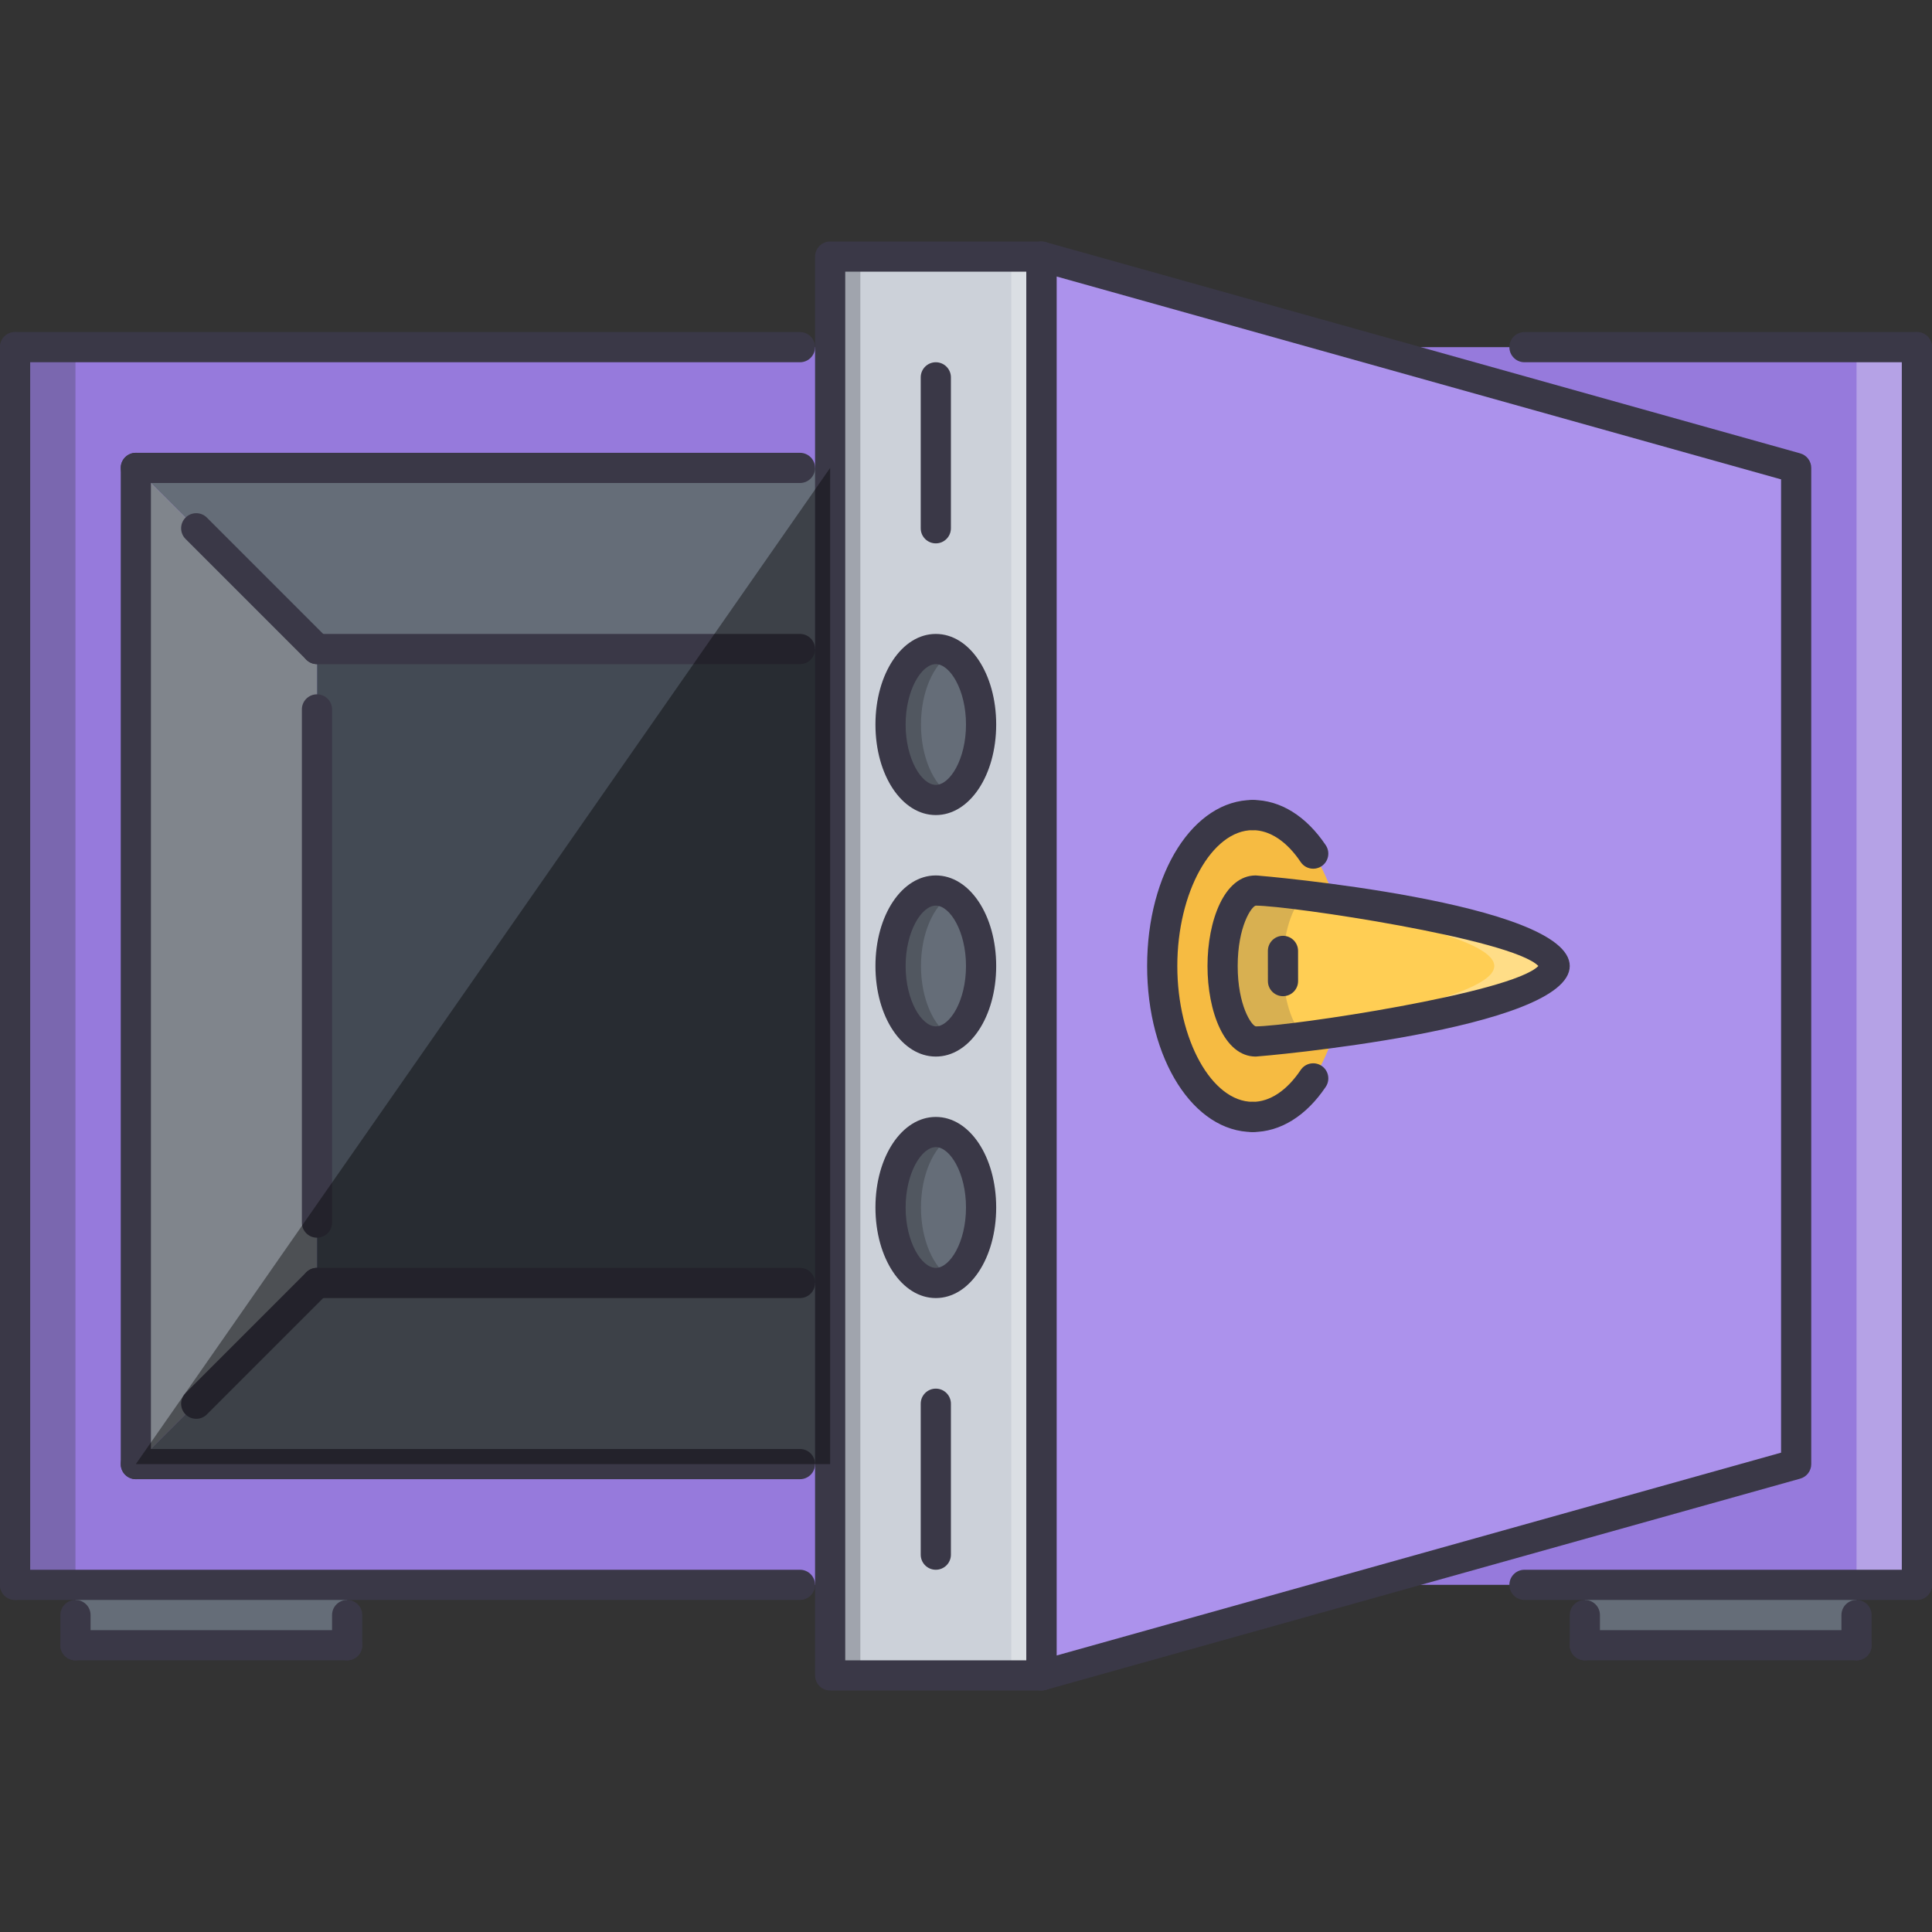 <?xml version="1.0" encoding="iso-8859-1"?>
<!-- Generator: Adobe Illustrator 19.0.0, SVG Export Plug-In . SVG Version: 6.00 Build 0)  -->
<svg version="1.1" id="Capa_1" xmlns="http://www.w3.org/2000/svg" xmlns:xlink="http://www.w3.org/1999/xlink" x="0px" y="0px"
	 viewBox="0 0 511.47 511.47" style="enable-background:new 0 0 511.47 511.47;" xml:space="preserve">
<rect x="0" y="0" width="511.47" height="511.47" fill="#333333" stroke="none"/>
<g>
	<rect x="19.979" y="419.565" style="fill:#656D78;" width="71.926" height="15.983"/>
	<rect x="419.565" y="419.565" style="fill:#656D78;" width="71.926" height="15.983"/>
</g>
<rect x="3.996" y="91.905" style="fill:#967ADC;" width="503.48" height="327.66"/>
<rect x="83.915" y="171.825" style="fill:#434A54;" width="135.86" height="167.83"/>
<g>
	<polygon style="fill:#656D78;" points="219.772,171.822 83.913,171.822 35.963,123.872 219.772,123.872 	"/>
	<polygon style="fill:#656D78;" points="219.772,339.648 83.913,339.648 35.963,387.599 219.772,387.599 	"/>
</g>
<polygon style="fill:#80858C;" points="83.913,339.648 35.963,387.599 35.963,123.872 83.913,171.822 "/>
<polygon style="fill:#AC92EC;" points="475.507,123.872 275.714,67.93 275.714,443.541 475.507,387.599 "/>
<path style="fill:#F6BB42;" d="M355.631,255.735c0,22.071-10.738,39.958-23.975,39.958s-23.975-17.887-23.975-39.958
	s10.739-39.958,23.976-39.958S355.631,233.665,355.631,255.735z"/>
<rect x="219.775" y="67.925" style="fill:#CCD1D9;" width="55.942" height="375.61"/>
<path style="fill:#FFCE54;" d="M411.574,255.735c0,11.012-74.259,19.979-79.121,19.979c-4.847,0-8.788-8.967-8.788-19.979
	c0-11.036,3.941-19.979,8.788-19.979C337.315,235.756,411.574,244.7,411.574,255.735z"/>
<g style="opacity:0.2;">
	<path style="fill:#3A3847;" d="M339.648,255.735c0-8.511,2.357-15.73,5.65-18.61c-6.782-0.874-11.722-1.369-12.846-1.369
		c-4.847,0-8.788,8.943-8.788,19.979c0,11.012,3.941,19.979,8.788,19.979c1.124,0,6.063-0.499,12.846-1.373
		C342.006,271.462,339.648,264.234,339.648,255.735z"/>
</g>
<g style="opacity:0.3;">
	<path style="fill:#FFFFFF;" d="M332.453,235.756c-1.108,0-2.162,0.519-3.138,1.369c22.516,2.903,66.275,10.13,66.275,18.61
		c0,8.467-43.76,15.703-66.275,18.606c0.976,0.858,2.029,1.373,3.138,1.373c4.862,0,79.121-8.967,79.121-19.979
		C411.574,244.7,337.315,235.756,332.453,235.756z"/>
</g>
<path style="fill:#656D78;" d="M259.731,191.801c0,11.04-5.354,19.987-11.956,19.987s-11.949-8.948-11.949-19.987
	c0-11.035,5.347-19.983,11.949-19.983S259.731,180.766,259.731,191.801z"/>
<g style="opacity:0.2;">
	<path d="M243.818,191.801c0-8.678,3.324-15.995,7.953-18.754c-1.256-0.749-2.591-1.229-3.996-1.229
		c-6.603,0-11.949,8.948-11.949,19.983c0,11.04,5.347,19.987,11.949,19.987c1.404,0,2.739-0.48,3.996-1.229
		C247.142,207.8,243.818,200.484,243.818,191.801z"/>
</g>
<path style="fill:#656D78;" d="M259.731,255.732c0,11.04-5.354,19.991-11.956,19.991s-11.949-8.951-11.949-19.991
	c0-11.036,5.347-19.983,11.949-19.983S259.731,244.696,259.731,255.732z"/>
<g style="opacity:0.2;">
	<path d="M243.818,255.735c0-8.678,3.324-15.995,7.953-18.754c-1.256-0.749-2.591-1.229-3.996-1.229
		c-6.603,0-11.949,8.947-11.949,19.983c0,11.043,5.347,19.987,11.949,19.987c1.404,0,2.739-0.476,3.996-1.225
		C247.142,271.734,243.818,264.422,243.818,255.735z"/>
</g>
<path style="fill:#656D78;" d="M259.731,319.662c0,11.043-5.354,19.986-11.956,19.986s-11.949-8.943-11.949-19.986
	c0-11.035,5.347-19.979,11.949-19.979S259.731,308.627,259.731,319.662z"/>
<g style="opacity:0.2;">
	<path d="M243.818,319.67c0-8.679,3.324-15.999,7.953-18.754c-1.256-0.75-2.591-1.233-3.996-1.233
		c-6.603,0-11.949,8.952-11.949,19.987s5.347,19.986,11.949,19.986c1.404,0,2.739-0.483,3.996-1.232
		C247.142,335.669,243.818,328.347,243.818,319.67z"/>
</g>
<g style="opacity:0.3;">
	<rect x="491.495" y="91.905" style="fill:#FFFFFF;" width="15.984" height="327.66"/>
</g>
<g style="opacity:0.3;">
	<rect x="3.996" y="91.905" style="fill:#3A3847;" width="15.983" height="327.66"/>
</g>
<g style="opacity:0.3;">
	<rect x="267.725" y="67.925" style="fill:#FFFFFF;" width="7.991" height="375.61"/>
</g>
<g style="opacity:0.3;">
	<rect x="219.775" y="67.925" style="fill:#3A3847;" width="7.992" height="375.61"/>
</g>
<g>
	<path style="fill:#3A3847;" d="M275.714,447.537h-55.942c-2.208,0-3.996-1.787-3.996-3.996V67.93c0-2.208,1.788-3.996,3.996-3.996
		h55.942c2.209,0,3.996,1.787,3.996,3.996v375.611C279.711,445.75,277.923,447.537,275.714,447.537z M223.768,439.546h47.95V71.925
		h-47.95V439.546z"/>
	<path style="fill:#3A3847;" d="M247.744,279.711c-8.96,0-15.983-10.528-15.983-23.975c0-13.443,7.023-23.975,15.983-23.975
		c8.959,0,15.983,10.532,15.983,23.975C263.727,269.182,256.703,279.711,247.744,279.711z M247.744,239.752
		c-3.77,0-7.992,6.836-7.992,15.983s4.223,15.983,7.992,15.983s7.991-6.836,7.991-15.983S251.513,239.752,247.744,239.752z"/>
	<path style="fill:#3A3847;" d="M247.744,343.644c-8.96,0-15.983-10.535-15.983-23.982c0-13.439,7.023-23.968,15.983-23.968
		c8.959,0,15.983,10.528,15.983,23.968C263.727,333.109,256.703,343.644,247.744,343.644z M247.744,303.686
		c-3.77,0-7.992,6.837-7.992,15.976c0,9.154,4.223,15.991,7.992,15.991s7.991-6.837,7.991-15.991
		C255.735,310.523,251.513,303.686,247.744,303.686z"/>
	<path style="fill:#3A3847;" d="M247.744,215.777c-8.96,0-15.983-10.532-15.983-23.976c0-13.443,7.023-23.975,15.983-23.975
		c8.959,0,15.983,10.532,15.983,23.975C263.727,205.245,256.703,215.777,247.744,215.777z M247.744,175.818
		c-3.77,0-7.992,6.837-7.992,15.983c0,9.147,4.223,15.983,7.992,15.983s7.991-6.836,7.991-15.983
		C255.735,182.655,251.513,175.818,247.744,175.818z"/>
	<path style="fill:#3A3847;" d="M275.714,447.537c-0.858,0-1.709-0.281-2.411-0.812c-0.999-0.757-1.585-1.936-1.585-3.185V67.93
		c0-1.249,0.586-2.427,1.585-3.184c0.998-0.753,2.302-1.003,3.488-0.664l199.793,55.942c1.725,0.484,2.919,2.057,2.919,3.848V387.6
		c0,1.795-1.194,3.363-2.919,3.848l-199.793,55.941C276.44,447.49,276.074,447.537,275.714,447.537z M279.711,73.198v365.075
		l191.802-53.702V126.904L279.711,73.198z"/>
	<path style="fill:#3A3847;" d="M211.781,95.901H3.996C1.788,95.901,0,94.114,0,91.905c0-2.208,1.788-3.996,3.996-3.996h207.785
		c2.208,0,3.996,1.788,3.996,3.996C215.777,94.114,213.989,95.901,211.781,95.901z"/>
	<path style="fill:#3A3847;" d="M211.781,423.562H3.996c-2.208,0-3.996-1.787-3.996-3.996s1.788-3.996,3.996-3.996h207.785
		c2.208,0,3.996,1.787,3.996,3.996S213.989,423.562,211.781,423.562z"/>
	<path style="fill:#3A3847;" d="M3.996,423.562c-2.208,0-3.996-1.787-3.996-3.996V91.905c0-2.208,1.788-3.996,3.996-3.996
		c2.209,0,3.996,1.788,3.996,3.996v327.661C7.992,421.775,6.205,423.562,3.996,423.562z"/>
	<path style="fill:#3A3847;" d="M507.475,95.901H403.583c-2.209,0-3.996-1.787-3.996-3.996c0-2.208,1.787-3.996,3.996-3.996h103.892
		c2.208,0,3.995,1.788,3.995,3.996C511.47,94.114,509.683,95.901,507.475,95.901z"/>
	<path style="fill:#3A3847;" d="M507.475,423.562c-2.209,0-3.996-1.787-3.996-3.996V91.905c0-2.208,1.787-3.996,3.996-3.996
		c2.208,0,3.995,1.788,3.995,3.996v327.661C511.47,421.775,509.683,423.562,507.475,423.562z"/>
	<path style="fill:#3A3847;" d="M507.475,423.562H403.583c-2.209,0-3.996-1.787-3.996-3.996s1.787-3.996,3.996-3.996h103.892
		c2.208,0,3.995,1.787,3.995,3.996S509.683,423.562,507.475,423.562z"/>
	<path style="fill:#3A3847;" d="M211.781,391.595H35.963c-2.208,0-3.996-1.788-3.996-3.996c0-2.209,1.787-3.996,3.996-3.996h175.818
		c2.208,0,3.996,1.787,3.996,3.996C215.777,389.807,213.989,391.595,211.781,391.595z"/>
	<path style="fill:#3A3847;" d="M35.963,391.595c-2.208,0-3.996-1.788-3.996-3.996V123.872c0-2.208,1.787-3.996,3.996-3.996
		s3.996,1.787,3.996,3.996V387.6C39.959,389.807,38.172,391.595,35.963,391.595z"/>
	<path style="fill:#3A3847;" d="M211.781,127.868H35.963c-2.208,0-3.996-1.787-3.996-3.996c0-2.208,1.787-3.996,3.996-3.996h175.818
		c2.208,0,3.996,1.787,3.996,3.996C215.777,126.081,213.989,127.868,211.781,127.868z"/>
	<path style="fill:#3A3847;" d="M331.649,299.69c-15.68,0-27.963-19.309-27.963-43.955s12.283-43.955,27.963-43.955
		c2.209,0,3.996,1.787,3.996,3.996c0,2.208-1.787,3.996-3.996,3.996c-10.825,0-19.972,16.467-19.972,35.963
		s9.146,35.962,19.972,35.962c2.209,0,3.996,1.788,3.996,3.996C335.645,297.903,333.858,299.69,331.649,299.69z"/>
	<path style="fill:#3A3847;" d="M332.453,279.711c-8.39,0-12.784-12.058-12.784-23.975c0-11.914,4.395-23.975,12.784-23.975
		c0.827,0,83.117,7.082,83.117,23.975C415.57,272.632,333.28,279.711,332.453,279.711z M332.453,239.752
		c-1.108,0.164-4.792,5.471-4.792,15.983c0,10.473,3.676,15.804,4.8,15.983c8.905-0.008,67.805-8.779,74.798-15.987
		C400.281,248.528,341.35,239.756,332.453,239.752z"/>
	<path style="fill:#3A3847;" d="M347.656,229.981c-1.288,0-2.552-0.621-3.325-1.775c-3.637-5.436-8.14-8.433-12.682-8.433
		c-2.209,0-3.996-1.787-3.996-3.996s1.787-3.996,3.996-3.996c7.297,0,14.157,4.253,19.331,11.983
		c1.226,1.834,0.733,4.316-1.101,5.542C349.193,229.762,348.421,229.981,347.656,229.981z"/>
	<path style="fill:#3A3847;" d="M331.649,299.69c-2.209,0-3.996-1.787-3.996-3.996c0-2.208,1.787-3.996,3.996-3.996
		c4.542,0,9.045-2.997,12.682-8.429c1.233-1.842,3.707-2.325,5.549-1.1c1.834,1.225,2.326,3.707,1.101,5.541
		C345.806,295.437,338.946,299.69,331.649,299.69z"/>
	<path style="fill:#3A3847;" d="M339.656,263.727c-2.208,0-3.995-1.787-3.995-3.992l-0.008-7.991c0-2.209,1.787-3.996,3.987-4
		c0.008,0,0.008,0,0.008,0c2.209,0,3.996,1.787,3.996,3.992l0.008,7.991C343.652,261.936,341.865,263.723,339.656,263.727
		L339.656,263.727z"/>
	<path style="fill:#3A3847;" d="M19.979,439.546c-2.208,0-3.996-1.788-3.996-3.996v-7.992c0-2.208,1.788-3.995,3.996-3.995
		c2.209,0,3.996,1.787,3.996,3.995v7.992C23.975,437.757,22.188,439.546,19.979,439.546z"/>
	<path style="fill:#3A3847;" d="M91.905,439.546H19.979c-2.208,0-3.996-1.788-3.996-3.996c0-2.209,1.788-3.996,3.996-3.996h71.926
		c2.208,0,3.996,1.787,3.996,3.996C95.901,437.757,94.113,439.546,91.905,439.546z"/>
	<path style="fill:#3A3847;" d="M91.905,439.546c-2.209,0-3.996-1.788-3.996-3.996v-7.992c0-2.208,1.787-3.995,3.996-3.995
		c2.208,0,3.996,1.787,3.996,3.995v7.992C95.901,437.757,94.113,439.546,91.905,439.546z"/>
	<path style="fill:#3A3847;" d="M419.565,439.546c-2.208,0-3.995-1.788-3.995-3.996v-7.992c0-2.208,1.787-3.995,3.995-3.995
		c2.209,0,3.996,1.787,3.996,3.995v7.992C423.561,437.757,421.774,439.546,419.565,439.546z"/>
	<path style="fill:#3A3847;" d="M491.491,439.546h-71.926c-2.208,0-3.995-1.788-3.995-3.996c0-2.209,1.787-3.996,3.995-3.996h71.926
		c2.209,0,3.996,1.787,3.996,3.996C495.487,437.757,493.7,439.546,491.491,439.546z"/>
	<path style="fill:#3A3847;" d="M491.491,439.546c-2.208,0-3.996-1.788-3.996-3.996v-7.992c0-2.208,1.788-3.995,3.996-3.995
		c2.209,0,3.996,1.787,3.996,3.995v7.992C495.487,437.757,493.7,439.546,491.491,439.546z"/>
	<path style="fill:#3A3847;" d="M51.946,375.611c-1.022,0-2.044-0.39-2.825-1.17c-1.561-1.562-1.561-4.09,0-5.65l31.967-31.967
		c1.562-1.562,4.09-1.562,5.65,0c1.562,1.561,1.562,4.089,0,5.65l-31.967,31.967C53.991,375.221,52.968,375.611,51.946,375.611z"/>
	<path style="fill:#3A3847;" d="M83.913,175.818c-1.022,0-2.044-0.39-2.825-1.17l-31.967-31.967c-1.561-1.561-1.561-4.089,0-5.65
		c1.561-1.561,4.09-1.561,5.65,0l31.967,31.967c1.562,1.561,1.562,4.089,0,5.65C85.958,175.428,84.935,175.818,83.913,175.818z"/>
	<path style="fill:#3A3847;" d="M211.781,175.818H83.913c-2.208,0-3.996-1.787-3.996-3.996s1.788-3.996,3.996-3.996h127.868
		c2.208,0,3.996,1.787,3.996,3.996S213.989,175.818,211.781,175.818z"/>
	<path style="fill:#3A3847;" d="M211.781,343.644H83.913c-2.208,0-3.996-1.787-3.996-3.996c0-2.208,1.788-3.995,3.996-3.995h127.868
		c2.208,0,3.996,1.787,3.996,3.995C215.777,341.857,213.989,343.644,211.781,343.644z"/>
	<path style="fill:#3A3847;" d="M83.913,327.661c-2.208,0-3.996-1.787-3.996-3.995v-135.86c0-2.208,1.788-3.996,3.996-3.996
		c2.209,0,3.996,1.787,3.996,3.996v135.86C87.909,325.874,86.122,327.661,83.913,327.661z"/>
	<path style="fill:#3A3847;" d="M247.744,143.851c-2.209,0-3.996-1.787-3.996-3.996V99.897c0-2.209,1.787-3.996,3.996-3.996
		c2.208,0,3.996,1.787,3.996,3.996v39.958C251.739,142.064,249.952,143.851,247.744,143.851z"/>
	<path style="fill:#3A3847;" d="M247.744,415.57c-2.209,0-3.996-1.787-3.996-3.996v-39.958c0-2.209,1.787-3.996,3.996-3.996
		c2.208,0,3.996,1.787,3.996,3.996v39.958C251.739,413.783,249.952,415.57,247.744,415.57z"/>
</g>
<g style="opacity:0.4;">
	<polygon points="35.963,387.599 219.772,387.599 219.772,123.872 	"/>
</g>
<g>
</g>
<g>
</g>
<g>
</g>
<g>
</g>
<g>
</g>
<g>
</g>
<g>
</g>
<g>
</g>
<g>
</g>
<g>
</g>
<g>
</g>
<g>
</g>
<g>
</g>
<g>
</g>
<g>
</g>
</svg>
